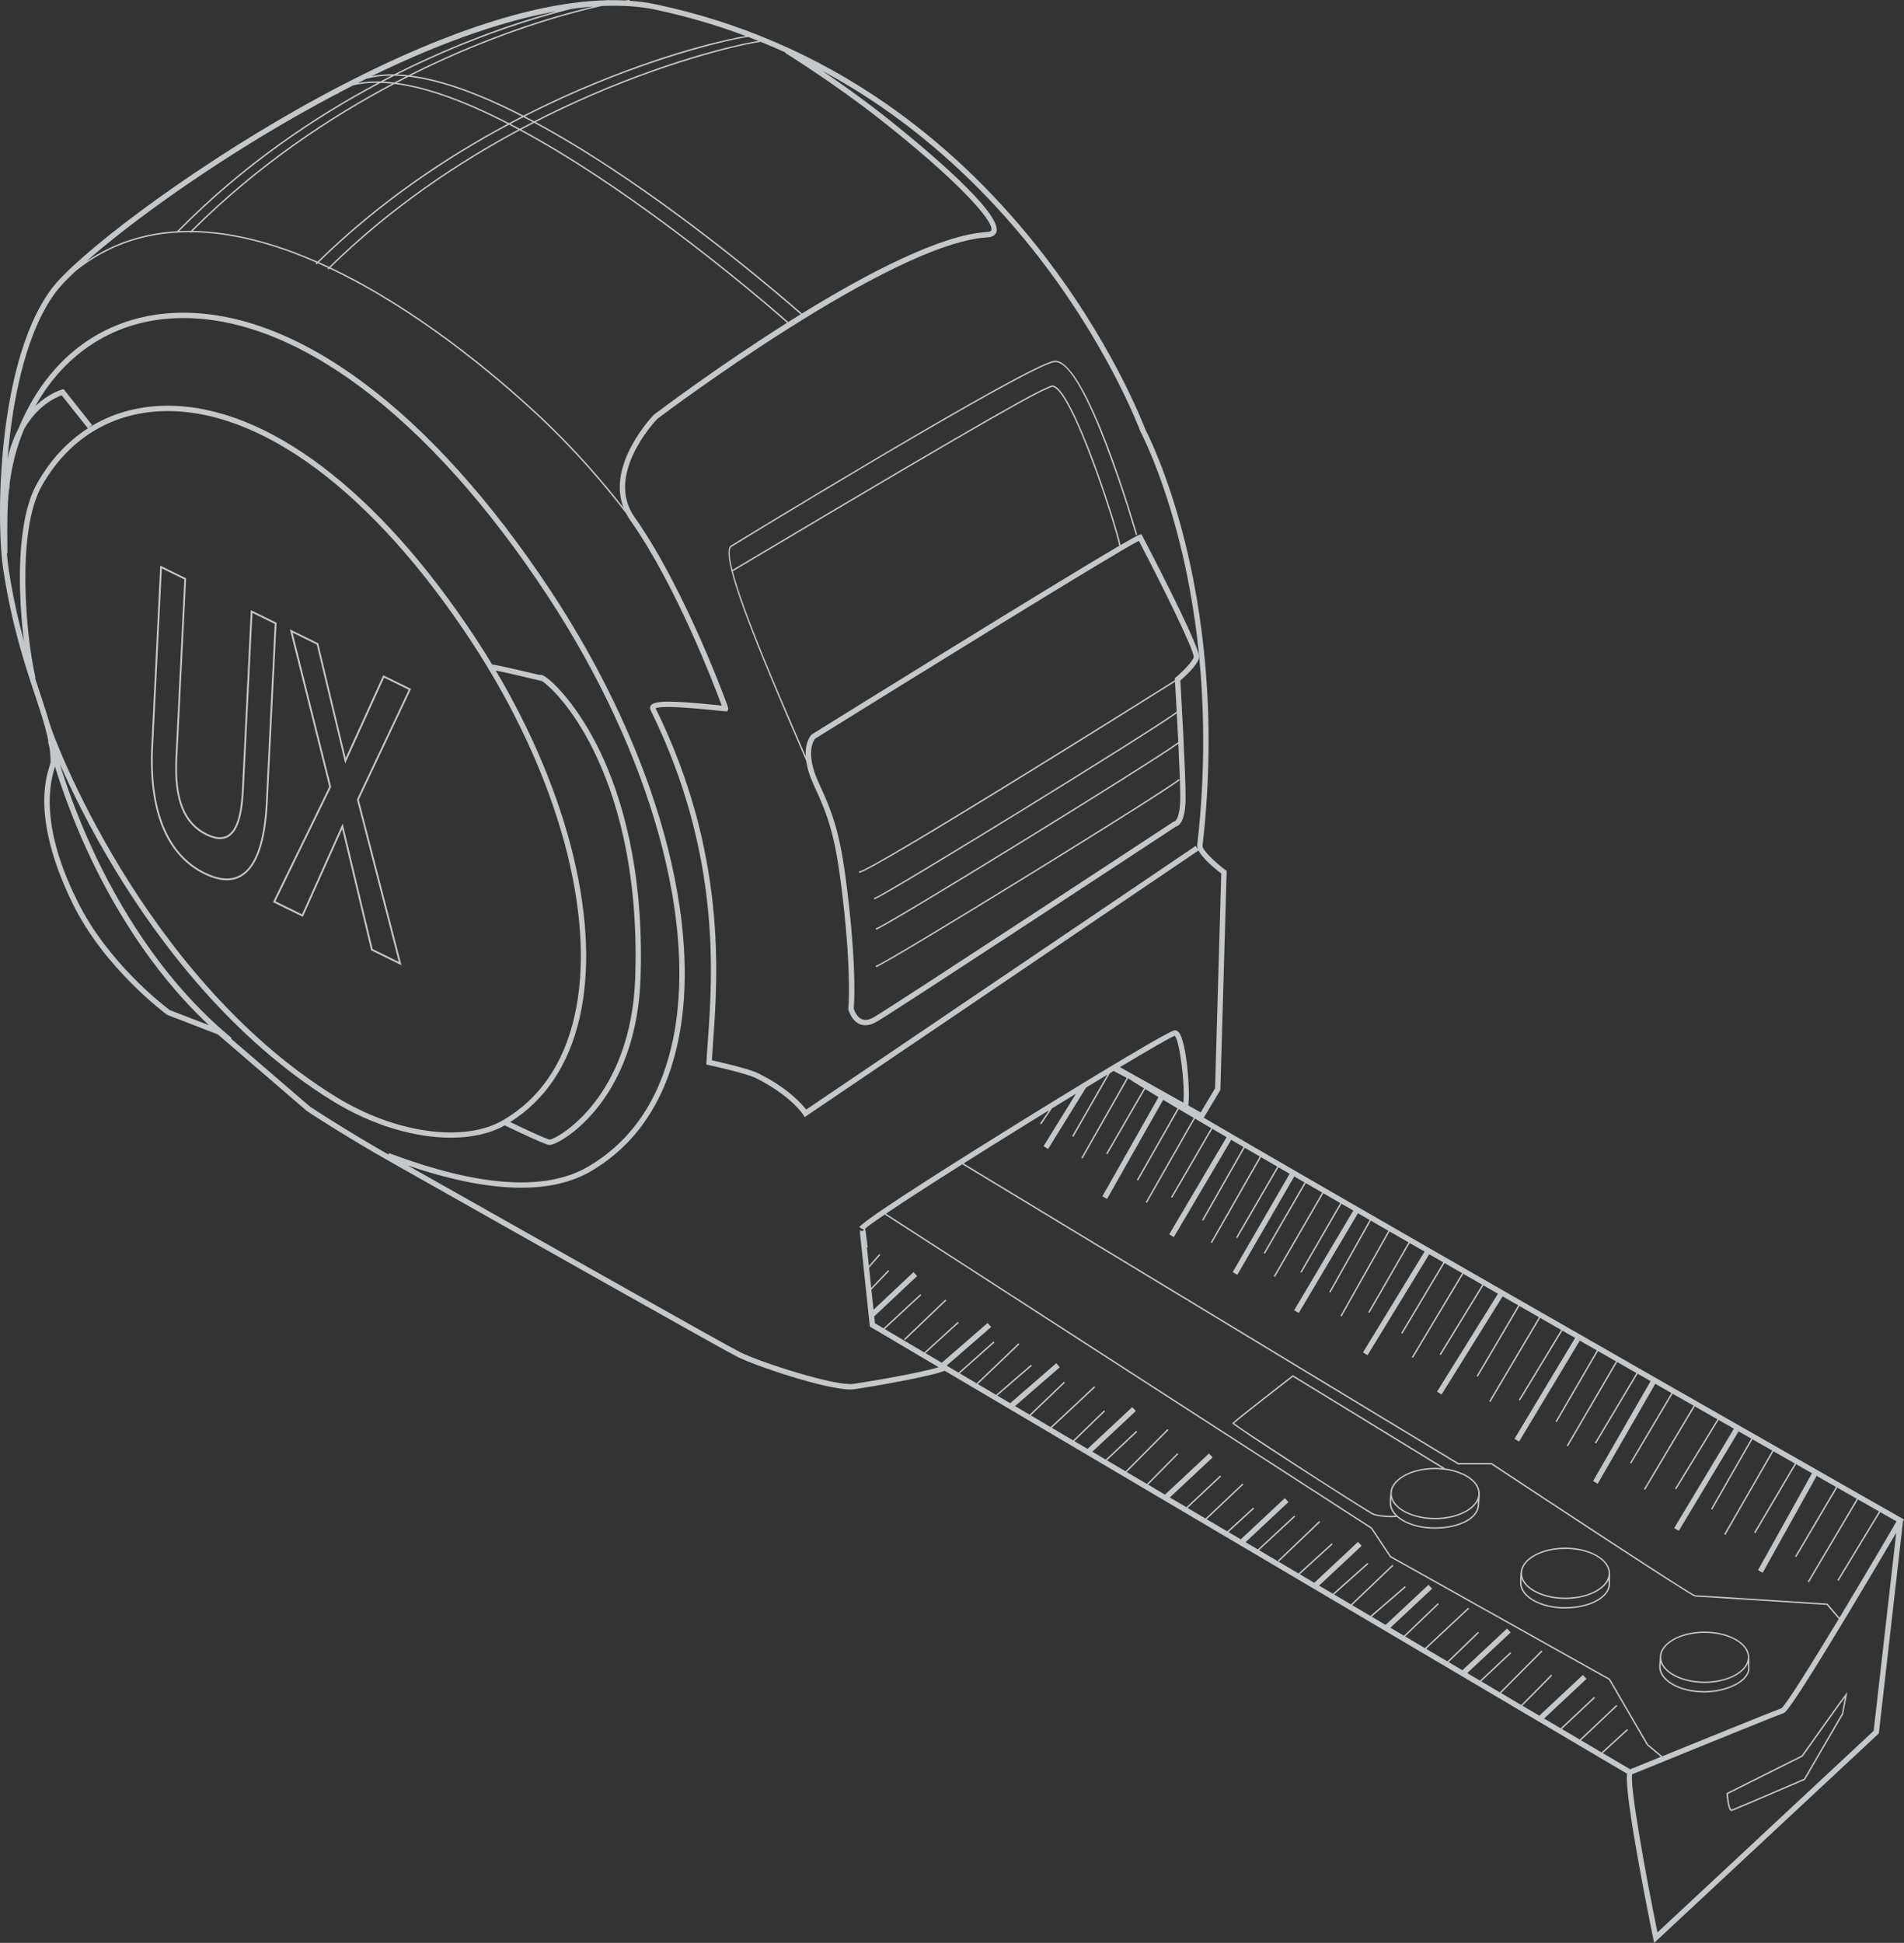 <svg width="502" height="512" viewBox="0 0 502 512" fill="none" xmlns="http://www.w3.org/2000/svg">
<rect x="0" y="0" width="502" height="512" fill="#333333" stroke="none"/>
<g opacity="0.8" clip-path="url(#clip0_3830_31525)">
<path d="M501.379 400.083C496.284 397.184 490.844 394.087 485.146 390.844L485.165 390.816L484.845 390.628L484.826 390.661C430.78 359.875 353.34 315.601 317.377 294.554L321.757 287.249L323.418 229.519L323.126 229.298C320.096 227.02 316.934 223.899 317.052 222.882C321.075 188.134 316.751 160.14 312.417 142.773C307.872 124.554 302.348 113.875 301.938 113.093C301.496 111.912 292.88 89.33 273.236 64.701C261.439 49.913 248.034 37.28 233.381 27.161C215.063 14.501 194.746 5.756 172.988 1.158C170.781 0.692 168.457 0.372 166.019 0.202V0C165.737 0 165.267 0.038 164.645 0.118C163.257 0.052 161.832 0.028 160.373 0.056V0.009C160.274 0.009 160.053 0.033 159.724 0.075C150.586 0.32 140.098 2.325 128.358 6.109C113.352 10.943 96.677 18.506 78.801 28.578C48.404 45.715 19.979 67.454 13.481 76.246C5.741 86.718 2.485 103.327 1.111 115.414C-0.517 129.754 -0.15 143.497 0.88 150.195C3.134 164.842 6.489 174.942 9.19 183.061C10.729 187.692 12.051 191.678 12.766 195.401L12.653 195.429C12.658 195.453 12.78 195.975 13.03 196.912C13.232 198.267 13.345 199.59 13.345 200.908C13.335 201.016 13.213 201.402 13.11 201.741C12.554 203.482 11.402 207.106 11.722 213.046C12.112 220.332 14.582 228.704 19.067 237.939C27.47 255.24 43.826 267.26 43.986 267.378L44.061 267.435L57.443 272.602L80.876 292.76L80.947 292.812C81.041 292.873 90.376 299.091 103.476 306.489C135.726 324.708 190.421 355.569 194.416 357.569C199.456 360.087 217.708 366.168 224.192 366.168C224.559 366.168 224.893 366.149 225.18 366.107C229.669 365.467 245.399 362.765 249.078 361.24L428.964 467.42C428.249 473.369 435.057 506.832 435.867 510.781L436.121 512.014L495.168 456.995L495.361 456.816L501.728 400.935L502.015 400.446L501.379 400.083ZM232.558 28.296C247.093 38.335 260.395 50.864 272.106 65.534C292.057 90.535 300.55 113.39 300.635 113.62L300.677 113.715C300.734 113.818 306.408 124.483 311.067 143.168C318.854 174.41 317.857 203.67 315.654 222.718C315.617 223.047 315.692 223.41 315.847 223.796L315.254 222.92L212.546 292.417C211.403 290.897 207.798 286.788 199.978 282.877C197.479 281.629 189.89 279.902 187.692 279.417C187.772 277.958 187.89 276.32 188.022 274.461C189.273 257.057 191.602 224.69 172.852 186.656C174.023 186.059 179.383 186.247 188.807 187.216C190.308 187.372 191.038 187.447 191.315 187.447H191.744L191.941 187.066C192.115 186.727 192.134 186.694 190.045 181.329C188.916 178.434 187.081 173.873 184.747 168.583C180.667 159.34 174.334 146.232 167.299 136.268C159.465 125.165 172.541 111.182 173.308 110.378C175.233 108.923 235.108 63.952 260.395 62.55C261.971 62.46 262.526 61.721 262.714 61.119C264.493 55.448 237.757 34.16 232.384 29.952C226.949 25.698 221.35 21.749 216.865 18.704C222.244 21.598 227.481 24.789 232.558 28.296ZM164.396 133.816C159.07 126.963 151.414 117.969 141.448 108.744C130.489 98.602 109.965 81.296 87.153 70.499C103.297 54.666 121.112 42.881 137.044 34.353C143.288 37.713 149.974 41.733 157.07 46.402C181.853 62.715 203.954 81.936 207.516 85.066C189.127 96.672 173.68 108.326 172.423 109.281L172.348 109.347C172.207 109.493 159.893 122.21 164.396 133.816ZM137.044 33.934C136.225 33.496 135.411 33.063 134.611 32.649C135.755 32.042 136.884 31.454 138.004 30.88C138.808 31.294 139.618 31.722 140.441 32.16C139.317 32.734 138.187 33.327 137.044 33.934ZM140.836 32.371C147.142 35.755 153.894 39.808 161.065 44.529C185.029 60.3 206.485 78.792 211.097 82.83C210 83.508 208.913 84.186 207.836 84.864C204.547 81.964 182.276 62.554 157.272 46.096C150.252 41.474 143.631 37.487 137.434 34.141C138.583 33.534 139.712 32.946 140.836 32.371ZM134.207 32.447C127.68 29.082 121.657 26.47 116.19 24.643C112.002 23.246 108.134 22.309 104.591 21.834C105.65 21.283 106.694 20.742 107.73 20.219C111.466 20.657 115.578 21.622 120.067 23.119C125.393 24.898 131.256 27.43 137.594 30.677C136.479 31.247 135.35 31.835 134.207 32.447ZM103.956 21.744C102.944 21.622 101.965 21.542 101.01 21.495C102.017 20.968 103.015 20.455 103.998 19.951C104.986 19.97 106.007 20.031 107.057 20.139C106.036 20.662 105 21.198 103.956 21.744ZM103.368 22.055C86.777 30.837 67.762 43.385 50.319 60.837C49.284 60.827 48.259 60.846 47.247 60.893C64.638 43.244 83.718 30.625 100.347 21.843C101.33 21.871 102.332 21.942 103.368 22.055ZM104.022 22.125C107.678 22.577 111.696 23.533 116.072 24.992C121.46 26.79 127.388 29.359 133.811 32.654C117.823 41.206 99.928 53.033 83.718 68.941C81.643 68.028 79.554 67.172 77.451 66.386C67.889 62.818 59.015 60.978 50.837 60.841C68.355 43.385 87.431 30.865 104.022 22.125ZM134.211 32.861C135.016 33.28 135.835 33.708 136.653 34.146C120.716 42.698 102.921 54.497 86.795 70.334C85.897 69.911 84.993 69.501 84.085 69.101C100.314 53.203 118.222 41.389 134.211 32.861ZM200.373 10.947C202.646 11.865 204.9 12.835 207.13 13.851L207.06 13.964C207.187 14.044 219.759 21.848 231.523 31.054C251.939 47.037 262.145 58.248 261.378 60.686C261.298 60.95 260.941 61.1 260.324 61.133C248.227 61.806 228.892 71.869 211.431 82.628C207.008 78.75 185.415 60.107 161.276 44.223C154.181 39.554 147.494 35.53 141.241 32.164C148.181 28.616 154.684 25.698 160.434 23.34C182.051 14.482 198.877 11.107 200.378 11.107V10.947H200.373ZM197.225 9.724C198.138 10.072 199.051 10.42 199.959 10.783C197.169 11.155 181.735 14.209 160.288 23.001C154.468 25.387 147.876 28.347 140.836 31.957C140.018 31.52 139.208 31.091 138.404 30.677C145.226 27.204 151.616 24.337 157.282 22.017C178.898 13.159 195.724 9.785 197.225 9.785V9.724ZM172.701 2.527C180.884 4.255 188.864 6.58 196.604 9.484C193.315 9.968 178.103 13.079 157.145 21.669C151.409 24.017 144.925 26.931 138.004 30.465C131.557 27.152 125.6 24.573 120.189 22.765C115.893 21.33 111.936 20.384 108.322 19.918C114.138 17 119.592 14.562 124.481 12.552C139.001 6.575 151.226 3.205 158.651 1.586C164.693 1.308 169.323 1.812 172.701 2.527ZM156.392 1.723C148.84 3.497 137.529 6.777 124.339 12.209C119.305 14.28 113.677 16.807 107.664 19.838C106.647 19.72 105.654 19.645 104.695 19.607C110.477 16.703 115.898 14.28 120.768 12.275C133.129 7.192 143.655 4.085 150.755 2.33C152.746 2.052 154.623 1.854 156.392 1.723ZM146.812 2.946C140.018 4.791 131.035 7.648 120.632 11.926C115.583 14.002 109.936 16.539 103.918 19.579C101.82 19.541 99.858 19.697 98.041 20.045C118.566 10.053 134.588 5.107 146.812 2.946ZM96.597 20.756C98.606 20.224 100.808 19.956 103.198 19.946C102.229 20.441 101.255 20.944 100.267 21.466C98.163 21.41 96.197 21.542 94.371 21.866C95.119 21.49 95.863 21.123 96.597 20.756ZM79.502 29.806C82.721 27.994 85.845 26.291 88.88 24.691L88.983 24.803C89.143 24.657 89.303 24.521 89.468 24.384C90.701 23.74 91.919 23.109 93.119 22.497C95.096 22.027 97.255 21.801 99.594 21.82C82.984 30.654 63.993 43.295 46.701 60.921C37.789 61.43 29.776 64.098 22.704 68.932C34.039 58.94 54.898 43.677 79.502 29.806ZM2.278 149.978C2.099 148.806 1.939 147.413 1.807 145.841H1.948C1.948 144.843 1.939 143.846 1.934 142.848C1.901 138.268 1.873 133.623 2.386 128.79L2.485 128.794C2.499 128.324 2.523 127.872 2.551 127.42C3.134 122.864 4.245 118.134 6.334 113.136C9.872 106.838 14.775 104.706 16.272 104.179C17.495 105.728 22.073 111.507 23.174 112.886C17.815 116.322 13.274 121.188 9.806 127.335C4.245 137.181 4.696 155.937 6.32 169.016C4.842 163.608 3.417 157.377 2.278 149.978ZM13.147 190.897H13.143C12.427 188.327 11.524 185.602 10.531 182.613C10.112 181.357 9.679 180.048 9.237 178.688L9.364 178.66C6.659 166.823 4.372 139.822 11.03 128.027C17.928 115.809 29.188 108.824 42.73 108.363C68.59 107.488 98.276 129.576 124.227 168.988C147.127 203.765 157.54 241.727 151.414 268.056C148.53 280.453 142.234 289.574 132.701 295.17C122.448 301.19 104.361 298.709 88.72 289.132C62.172 272.875 43.177 247.502 31.922 229.081C19.325 208.466 13.293 191.683 13.138 190.822C13.147 190.855 13.147 190.878 13.147 190.897ZM130.706 176.697C132.983 177.144 138.62 178.462 142.3 179.347L142.93 179.498C144.662 180.66 150.595 185.88 156.444 197.655C162.015 208.862 168.452 228.351 167.483 257.551C166.424 289.4 146.855 300.183 144.916 300.328C143.834 300.079 138.498 297.608 134.517 295.702C143.773 289.856 149.922 280.679 152.783 268.376C158.51 243.817 150.078 209.375 130.706 176.697ZM44.739 266.178C43.553 265.293 28.289 253.71 20.328 237.313C17.777 232.065 10.023 216.086 14.451 202.16C14.469 202.103 14.479 202.061 14.498 202.014C16.093 207.186 18.784 214.98 22.845 223.857C28.929 237.148 39.29 255.405 55.095 270.174L44.739 266.178ZM102.577 303.872L102.431 304.263C90.696 297.561 82.372 292.054 81.761 291.65L60.93 273.732L61.081 273.548C42.603 258.327 30.797 237.821 24.148 223.297C20.003 214.241 17.293 206.33 15.73 201.209C18.822 208.255 23.706 218.265 30.388 229.265C41.77 248.006 61.005 273.812 87.991 290.332C98.131 296.54 109.311 299.82 118.862 299.82C124.292 299.82 129.195 298.756 133.087 296.573C135.049 297.519 143.184 301.42 144.681 301.717C144.737 301.731 144.803 301.736 144.874 301.736C145.998 301.736 148.647 300.291 151.24 298.234C154.284 295.82 158.684 291.471 162.349 284.458C166.354 276.801 168.556 267.759 168.89 257.593C169.84 228.916 163.676 209.535 158.34 198.324C152.487 186.03 145.702 179.38 143.335 178.086C143.133 177.973 142.69 177.733 142.276 177.883C139.693 177.267 130.748 175.139 129.769 175.125C128.367 172.805 126.913 170.499 125.403 168.202C99.683 129.143 70.195 106.918 44.217 106.918C43.704 106.918 43.191 106.928 42.678 106.947C35.507 107.191 28.957 109.201 23.306 112.787L24.28 112.011C23.024 110.443 17.067 102.913 17.067 102.913L16.78 102.551L16.333 102.668C16.187 102.706 12.851 103.633 9.308 107.027C17.368 92.667 30.552 84.435 46.447 83.852C77.281 82.722 112.896 109.286 144.182 156.746C171.793 198.639 184.399 244.175 177.072 275.591C173.675 290.167 166.274 300.879 155.079 307.435C143.885 314.001 126.217 312.801 102.577 303.872ZM224.973 364.7C220.315 365.368 200.609 359.08 195.042 356.294C191.212 354.378 140.055 325.523 107.518 307.144C118.994 311.045 128.988 313.003 137.444 313.003C144.718 313.003 150.854 311.554 155.804 308.654C167.346 301.896 174.969 290.878 178.456 275.911C185.862 244.132 173.186 198.173 145.368 155.97C113.809 108.095 77.742 81.301 46.4 82.444C29.955 83.047 16.323 91.57 8.018 106.443C6.795 108.631 5.774 110.764 4.913 112.849C3.501 115.465 2.579 118.242 1.991 120.944C2.137 119.174 2.306 117.376 2.513 115.574C3.864 103.657 7.063 87.311 14.615 77.088C15.669 75.662 17.481 73.737 19.942 71.431C27.654 65.261 36.594 61.882 46.696 61.298L46.772 61.373C46.8 61.345 46.828 61.317 46.856 61.288C47.934 61.227 49.026 61.199 50.127 61.204L50.301 61.373C50.357 61.317 50.414 61.265 50.47 61.208C58.705 61.293 67.663 63.124 77.323 66.734C79.37 67.496 81.408 68.334 83.431 69.219C83.356 69.294 83.281 69.365 83.21 69.436L83.469 69.699C83.577 69.591 83.69 69.487 83.798 69.379C84.706 69.779 85.61 70.189 86.513 70.612C86.461 70.664 86.41 70.711 86.358 70.763L86.617 71.026C86.701 70.942 86.786 70.862 86.871 70.777C109.687 81.545 130.235 98.87 141.199 109.017C151.753 118.783 159.714 128.295 165.055 135.27C165.37 135.878 165.737 136.48 166.156 137.078C178.235 154.191 188.309 180.566 190.294 185.946C189.909 185.908 189.452 185.861 188.963 185.809C177.035 184.581 172.489 184.609 171.576 185.922C171.337 186.27 171.313 186.703 171.511 187.108C190.181 224.869 187.866 257.061 186.624 274.358C186.469 276.485 186.337 278.321 186.262 279.944L186.234 280.542L186.817 280.669C186.916 280.688 196.642 282.783 199.352 284.143C208.575 288.755 211.741 293.716 211.77 293.768L212.155 294.394L315.993 224.125C317.09 226.295 320.463 229.034 321.988 230.201L320.355 286.835L316.567 293.151L313.292 291.32C313.885 288.011 312.864 274.57 310.827 272.089C310.436 271.614 310.031 271.515 309.759 271.515C307.895 271.515 271.928 293.791 267.834 296.328C256.165 303.567 229.448 320.275 226.747 323.183C226.667 323.254 226.601 323.339 226.554 323.438L227.801 324.101L227.805 324.096C227.711 324.256 227.485 324.407 227.217 324.407C226.902 324.398 226.714 324.181 226.671 324.078C226.714 324.181 226.766 324.435 226.817 324.76L226.718 324.769L229.306 349.243L229.344 349.596L247.483 360.304C242.806 361.744 229.495 364.055 224.973 364.7ZM311.984 290.577L295.276 281.225C303.148 276.513 308.592 273.384 309.735 272.951C311.024 274.17 312.525 286.176 311.984 290.577ZM384.385 385.903L384.428 385.931H393.208C402.125 391.823 445.96 420.759 446.906 420.759C447.809 420.759 479.819 422.835 481.636 422.952L484.793 426.633C477.373 438.912 470.893 449.257 469.698 450.17C467.83 450.824 449.461 458.275 438.191 462.859L438.248 462.793L434.507 459.677L424.484 442.447L424.461 442.405L366.726 410.08L361.734 402.587L361.682 402.535C360.435 401.731 239.277 323.522 233.593 319.837C238.115 316.783 245.074 312.283 253.755 306.8L253.732 306.838L384.385 385.903ZM422.579 462.007L429.223 455.936L428.973 455.663L422.245 461.814L416.843 458.623L426.404 449.582L426.15 449.314L416.514 458.43L411.804 455.649L420.523 447.464L420.268 447.196L411.469 455.456L407.112 452.881L418.292 442.433L417.328 441.402L405.847 452.133L401.405 449.511L409.239 441.576L408.976 441.317L401.075 449.318L395.758 446.179L406.651 435.227L406.388 434.968L395.429 445.986L390.535 443.096L398.412 435.698L398.158 435.429L390.206 442.899L386.837 440.908L398.299 430.196L397.335 429.165L385.571 440.16L381.958 438.027L389.947 430.285L389.688 430.022L381.623 437.834L376.019 434.526L387.355 423.931L387.1 423.663L375.685 434.333L370.476 431.259L379.351 422.755L379.097 422.486L370.147 431.062L366.58 428.958L377.591 418.669L376.626 417.639L365.315 428.214L361.649 426.049L370.646 418.293L370.406 418.011L361.315 425.847L356.506 423.009L367.362 412.636L367.107 412.367L356.177 422.811L351.744 420.194L360.769 412.17L360.525 411.892L351.41 419.997L347.787 417.86L359.009 407.369L358.045 406.338L346.517 417.112L342.705 414.862L351.354 406.988L351.105 406.715L342.371 414.664L331.958 408.517L341.477 399.693L341.228 399.42L331.629 408.32L328.401 406.414L339.718 395.833L338.753 394.803L327.131 405.665L323.893 403.754L330.655 397.575L330.406 397.302L323.559 403.557L318.158 400.37L327.832 391.221L327.578 390.953L317.828 400.178L313.118 397.396L321.955 389.103L321.701 388.835L312.789 397.203L308.432 394.629L319.725 384.072L318.76 383.041L307.161 393.88L302.724 391.259L310.667 383.215L310.403 382.956L302.395 391.066L297.078 387.926L308.079 376.861L307.815 376.603L296.748 387.733L291.85 384.844L299.84 377.341L299.586 377.073L291.516 384.651L288.001 382.575L299.487 371.839L298.522 370.809L286.731 381.827L283.263 379.779L291.365 371.924L291.107 371.661L282.929 379.586L277.325 376.278L288.773 365.575L288.519 365.307L276.99 376.08L271.786 373.007L280.774 364.394L280.52 364.125L271.457 372.809L267.622 370.545L279.428 360.309L278.506 359.24L266.342 369.787L262.95 367.787L272.064 359.927L271.824 359.645L262.658 367.547L262.766 367.674L257.811 364.747L268.78 354.265L268.526 353.997L257.482 364.549L253.045 361.932L262.187 353.799L261.943 353.522L252.711 361.735L249.582 359.89L261.317 349.714L260.395 348.646L248.302 359.127L244.015 356.595L252.781 348.617L252.532 348.344L243.681 356.402L233.268 350.255L242.9 341.322L242.651 341.049L232.991 350.006L233.155 350.185L230.685 348.726L230.483 346.815L230.535 346.871L241.813 336.277L240.849 335.246L230.309 345.149L229.749 339.877L234.44 334.964L234.172 334.71L229.697 339.397L229.137 334.103L232.092 330.723L231.814 330.478L229.085 333.599L228.667 329.631L228.77 329.594L228.652 329.514L228.558 328.615C228.699 328.709 228.789 328.836 228.812 328.921C228.756 328.728 228.638 327.753 228.544 326.972C228.347 325.325 228.229 324.374 228.078 323.809C228.761 323.188 230.549 321.898 233.264 320.058C236.807 322.364 358.859 401.147 361.456 402.823L366.477 410.358L424.193 442.673L434.206 459.885L437.895 462.972C433.9 464.596 430.841 465.843 429.811 466.262L422.579 462.007ZM494.006 456.124L436.991 509.251C433.933 494.214 429.707 471.067 430.333 467.575C434.018 466.074 468.23 452.142 470.197 451.483C470.748 451.3 471.769 450.961 486.901 425.852C492.18 417.093 497.37 408.306 499.954 403.919L494.006 456.124ZM484.991 426.299L481.815 422.59L481.735 422.585C480.351 422.496 447.875 420.392 446.929 420.392C445.743 420.086 411.375 397.495 393.363 385.592L393.316 385.559H384.531L254.061 306.602C258.442 303.835 263.256 300.827 268.413 297.627C271.194 295.9 273.923 294.215 276.581 292.582L274.219 296.088L274.525 296.295L277.339 292.111C279.517 290.774 281.639 289.47 283.691 288.223L275.137 302.051L276.336 302.795L286.349 286.604C288.307 285.413 290.184 284.279 291.968 283.206L282.679 299.397L282.999 299.58L292.622 282.815C292.951 282.618 293.28 282.42 293.605 282.227L297.068 284.063L285.088 305.134L285.408 305.317L297.435 284.166C298.278 284.736 299.694 285.625 301.623 286.802L291.638 304.009L291.958 304.193L301.938 286.995C302.978 287.626 304.15 288.336 305.453 289.117L290.65 315.262L291.878 315.959L306.667 289.842C307.844 290.544 309.109 291.297 310.46 292.092L299.746 310.928L300.066 311.111L310.784 292.276C312.031 293.014 313.353 293.791 314.737 294.605L302.061 316.811L302.381 316.994L315.052 294.789C316.412 295.589 317.838 296.422 319.32 297.293L308.733 315.493L309.053 315.676L319.64 297.476C320.854 298.187 322.115 298.921 323.404 299.674L308.267 325.292L309.481 326.012L324.618 300.385C325.677 301.001 326.754 301.632 327.86 302.272L316.92 321.508L317.24 321.691L328.18 302.461C329.474 303.214 330.796 303.981 332.147 304.767L319.23 327.4L319.55 327.584L332.467 304.955C333.864 305.769 335.295 306.598 336.748 307.44L325.903 326.087L326.223 326.271L337.073 307.624C338.042 308.184 339.021 308.753 340.014 309.327L325.004 335.251L326.227 335.957L341.237 310.033C342.136 310.551 343.04 311.078 343.957 311.605L333.177 330.224L333.497 330.408L344.277 311.789C345.698 312.608 347.138 313.441 348.597 314.283L335.831 336.324L336.151 336.508L348.917 314.467C350.385 315.314 351.871 316.171 353.372 317.037L342.842 335.213L343.162 335.397L353.692 317.22C354.723 317.813 355.763 318.416 356.807 319.018L341.209 345.295L342.423 346.015L358.031 319.724C359.052 320.312 360.082 320.905 361.113 321.498L350.46 340.452L350.78 340.63L361.433 321.682C362.962 322.562 364.505 323.452 366.058 324.346L353.415 346.74L353.735 346.923L366.373 324.529C368.02 325.48 369.686 326.436 371.356 327.396L360.727 345.817L361.047 346.001L371.676 327.579C372.98 328.328 374.283 329.081 375.596 329.834L359.353 356.411L360.558 357.146L376.819 330.535C378.057 331.246 379.294 331.956 380.541 332.672L369.441 351.272L369.757 351.46L380.861 332.855C382.4 333.74 383.943 334.625 385.491 335.51L372.236 357.63L372.552 357.819L385.811 335.693C387.472 336.644 389.133 337.599 390.799 338.555L379.567 356.896L379.882 357.089L391.119 338.738C392.394 339.468 393.669 340.197 394.944 340.932L378.88 366.752L380.08 367.495L396.168 341.633C397.542 342.419 398.92 343.21 400.294 343.996L389.312 362.619L389.632 362.808L400.614 344.179C402.327 345.163 404.044 346.142 405.753 347.121L392.625 369.279L392.945 369.467L406.072 347.304C407.922 348.363 409.771 349.422 411.611 350.477L400.44 368.889L400.755 369.081L411.931 350.665C413.055 351.31 414.175 351.95 415.295 352.59L399.301 379.172L400.511 379.902L416.509 353.31L415.798 352.882C417.544 353.879 419.285 354.877 421.017 355.866L410.124 374.588L410.444 374.772L421.337 356.049C422.918 356.953 424.494 357.852 426.056 358.751L413.069 380.975L413.389 381.163L426.376 358.934C428.084 359.908 429.778 360.878 431.463 361.843L420.485 380.222L420.8 380.41L431.783 362.022C432.926 362.676 434.065 363.325 435.194 363.97L420.024 390.303L421.247 391.009L436.422 364.671C437.852 365.486 439.269 366.3 440.676 367.1L429.769 385.488L430.089 385.677L440.996 367.284C442.859 368.347 444.703 369.402 446.524 370.437L433.429 392.416L433.745 392.605L446.844 370.621C448.863 371.774 450.849 372.903 452.797 374.019L441.617 392.308L441.932 392.501L453.117 374.202C454.481 374.983 455.832 375.751 457.158 376.508L441.405 402.695L442.614 403.425L458.387 377.21C459.516 377.854 460.631 378.49 461.727 379.116L451.117 397.627L451.437 397.81L462.047 379.299C463.831 380.316 465.572 381.309 467.27 382.279L454.589 404.3L454.909 404.484L467.59 382.462C469.524 383.568 471.402 384.637 473.213 385.667L462.476 403.863L462.795 404.051L473.538 385.851C474.978 386.674 476.38 387.47 477.74 388.246L463.506 413.779L464.739 414.467L478.963 388.943C480.751 389.96 482.454 390.934 484.073 391.852L473.284 410.151L473.604 410.339L484.398 392.035C486.233 393.08 487.95 394.059 489.545 394.967L476.606 416.815L476.926 417.003L489.87 395.151C491.95 396.337 493.804 397.391 495.413 398.304L484.421 416.42L484.737 416.613L495.733 398.488C497.483 399.486 498.928 400.305 500.029 400.935C495.521 408.696 490.044 417.931 484.991 426.299Z" fill="#E9EEF1"/>
<path d="M192.82 150.355C192.797 150.369 192.773 150.383 192.75 150.397L192.891 150.637C195.239 159.801 202.297 176.777 209.99 194.549C210.974 196.827 211.863 198.884 212.55 200.498C212.795 202.235 213.392 204.334 214.555 206.857C218.639 215.705 220.361 220.614 222.257 237.233C224.549 257.273 223.678 265.703 223.669 265.783L223.655 265.91L223.688 266.032C223.716 266.15 224.436 268.931 226.647 269.877C227.127 270.084 227.635 270.183 228.167 270.183C229.071 270.183 230.045 269.887 231.075 269.298C235.922 266.526 305.523 220.788 310.031 217.828C310.798 217.654 312.595 216.557 312.595 210.095C312.595 203.562 311.377 182.345 311.202 179.342C312.224 178.462 315.423 175.601 316.087 173.605C316.275 173.045 316.618 172.005 308.902 156.393C305.147 148.797 301.255 141.365 301.218 141.29L300.959 140.796L300.418 140.932C300.023 141.031 298.235 142.015 295.44 143.643C294.781 140.561 292.146 132.013 289.144 123.725C286.523 116.501 281.643 104.061 278.406 101.925C277.889 101.581 277.413 101.501 276.995 101.68C272.915 103.431 268.285 105.417 193.112 150.185C192.265 146.834 192.082 144.58 192.905 144.076C214.63 130.776 272.27 96.103 278.025 95.448C286.034 94.526 299.336 140.504 299.472 140.965L299.825 140.862C299.279 138.974 286.546 95.062 278.246 95.062C278.157 95.062 278.072 95.067 277.983 95.077C271.08 95.867 193.493 143.281 192.712 143.756C191.776 144.33 191.903 146.688 192.82 150.355ZM300.267 142.523C306.05 153.598 314.826 171.191 314.731 173.196C314.172 174.782 311.146 177.549 310.021 178.49L309.749 178.716L309.767 179.074C309.767 179.084 309.772 179.145 309.777 179.248C302.446 183.851 230.412 229.015 226.454 229.679L226.516 230.041C230.562 229.368 301.124 185.117 309.8 179.672C309.871 180.891 310.04 183.856 310.238 187.522C304.841 191.739 234.209 235.247 230.407 236.682L230.539 237.026C234.303 235.604 303.443 193.029 310.266 187.965C310.393 190.323 310.53 192.94 310.657 195.556C304.883 199.995 234.665 243.243 230.873 244.678L231.004 245.022C234.759 243.601 303.585 201.228 310.68 195.999C310.953 201.67 311.184 207.262 311.184 210.085C311.184 215.616 309.861 216.373 309.716 216.439H309.565L309.386 216.557C308.647 217.042 235.244 265.288 230.379 268.07C229.146 268.776 228.078 268.945 227.212 268.578C225.847 267.999 225.231 266.248 225.095 265.797C225.207 264.592 225.847 256.129 223.669 237.073C221.749 220.252 219.999 215.263 215.844 206.264C212.145 198.248 214.625 195.01 214.945 194.639C237.168 180.82 293.877 145.738 300.267 142.523ZM277.136 102.014C277.437 101.887 277.785 101.953 278.199 102.226C280.533 103.765 284.297 111.446 288.796 123.848C292.005 132.701 294.522 141.064 295.105 143.836C277.347 154.205 221.42 188.948 214.117 193.49L214.009 193.575C213.9 193.674 212.211 195.33 212.428 199.275C211.887 198.013 211.2 196.422 210.329 194.408C205.238 182.642 196.015 161.321 193.206 150.557C268.445 105.742 273.066 103.76 277.136 102.014Z" fill="#E9EEF1"/>
<path d="M311.057 205.586L310.821 205.299C306.436 208.914 234.698 253.113 230.863 254.557L230.995 254.901C234.83 253.456 306.667 209.205 311.057 205.586Z" fill="#E9EEF1"/>
<path d="M449.253 446.019C453.774 446.019 458.16 444.494 460.155 442.226C461.002 441.266 461.378 440.202 461.246 439.152C461.223 438.978 461.232 438.686 461.242 438.38C461.256 437.957 461.27 437.477 461.218 437.067L461.185 437.072C461.195 436.959 461.199 436.851 461.199 436.738C461.199 433.001 455.911 429.965 449.408 429.965C442.905 429.965 437.616 433.006 437.616 436.738C437.616 436.804 437.621 436.87 437.626 436.936H437.616C437.607 437.058 437.593 437.241 437.574 437.458C437.527 437.966 437.461 438.663 437.461 439.251C437.466 442.979 442.754 446.019 449.253 446.019ZM449.413 430.328C455.708 430.328 460.832 433.199 460.832 436.733C460.832 440.268 455.708 443.139 449.413 443.139C443.117 443.139 437.993 440.268 437.993 436.733C437.993 433.199 443.112 430.328 449.413 430.328ZM437.884 438.159C439.028 441.214 443.761 443.506 449.413 443.506C454.97 443.506 459.642 441.284 460.879 438.305C460.879 438.324 460.879 438.347 460.879 438.366C460.87 438.705 460.861 438.997 460.889 439.199C461.011 440.155 460.672 441.091 459.887 441.981C457.953 444.174 453.685 445.647 449.257 445.647C442.961 445.647 437.837 442.776 437.837 439.242C437.833 438.903 437.856 438.522 437.884 438.159Z" fill="#E9EEF1"/>
<path d="M412.551 423.898C419.247 423.898 424.489 421.037 424.489 417.38C424.489 416.015 424.498 415.13 424.517 414.74H424.494C424.494 414.697 424.498 414.655 424.498 414.612C424.498 410.876 419.209 407.84 412.707 407.84C406.51 407.84 401.419 410.598 400.953 414.09C400.84 414.424 400.76 416.523 400.76 417.121C400.764 420.858 406.053 423.898 412.551 423.898ZM412.711 408.207C419.007 408.207 424.131 411.078 424.131 414.612C424.131 418.147 419.007 421.018 412.711 421.018C406.416 421.018 401.291 418.147 401.291 414.612C401.291 411.078 406.411 408.207 412.711 408.207ZM401.164 415.987C402.275 419.065 407.027 421.385 412.711 421.385C418.193 421.385 422.809 419.225 424.127 416.312C424.127 416.627 424.122 416.98 424.122 417.375C424.122 420.825 419.04 423.527 412.551 423.527C406.256 423.527 401.131 420.656 401.131 417.121C401.131 416.82 401.146 416.406 401.164 415.987Z" fill="#E9EEF1"/>
<path d="M361.62 399.01C362.603 399.599 365.168 399.839 366.847 399.839C367.506 399.839 368.024 399.801 368.264 399.735C370.358 401.618 374.032 402.874 378.206 402.874C384.911 402.874 389.969 400.145 389.969 396.521C389.969 396.342 390.007 395.932 390.045 395.504C390.101 394.873 390.162 394.224 390.144 393.922H390.139C390.148 393.814 390.153 393.701 390.153 393.588C390.153 390.36 386.2 387.653 380.93 386.98L380.968 386.924L340.864 362.384L340.766 362.464C340.173 362.925 326.179 373.76 324.984 374.95L324.918 375.016L324.927 375.106C325.003 375.718 355.954 395.612 361.62 399.01ZM389.598 396.521C389.598 399.933 384.699 402.503 378.206 402.503C371.91 402.503 366.786 399.632 366.786 396.097C366.786 395.645 366.791 395.311 366.81 394.944C367.906 398.031 372.668 400.361 378.361 400.361C383.711 400.361 388.233 398.304 389.673 395.494C389.631 395.946 389.598 396.332 389.598 396.521ZM389.781 393.593C389.781 397.123 384.657 399.999 378.361 399.999C372.066 399.999 366.941 397.128 366.941 393.593C366.941 390.058 372.066 387.187 378.361 387.187C384.657 387.187 389.781 390.058 389.781 393.593ZM340.888 362.831L380.225 386.905C379.618 386.849 378.997 386.82 378.361 386.82C371.859 386.82 366.57 389.861 366.57 393.593C366.57 393.654 366.574 393.715 366.579 393.772L366.542 393.767C366.424 394.821 366.414 395.245 366.414 396.102C366.414 397.306 366.97 398.441 367.934 399.424C366.909 399.504 363.135 399.49 361.808 398.695C353.771 393.871 327.459 376.73 325.379 375.082C327.167 373.463 339.632 363.805 340.888 362.831Z" fill="#E9EEF1"/>
<path d="M475.01 462.633L455.29 472.498L455.182 472.555L455.191 472.677C455.233 473.336 455.492 476.649 456.273 477.172C456.358 477.228 456.447 477.256 456.537 477.256C456.584 477.256 456.636 477.247 456.683 477.233C457.619 476.922 475.09 469.392 475.833 469.072L475.89 469.048L485.959 451.738L487.07 445.878L484.712 449.022L475.01 462.633ZM486.416 447.365L485.625 451.573L475.636 468.752C474.521 469.232 457.468 476.579 456.57 476.88C456.541 476.889 456.518 476.889 456.48 476.861C456.005 476.541 455.676 474.235 455.567 472.771L475.222 462.944L475.264 462.925L485.014 449.238L486.416 447.365Z" fill="#E9EEF1"/>
<path d="M347.833 400.833L336.932 411.25L337.188 411.519L348.09 401.102L347.833 400.833Z" fill="#E9EEF1"/>
<path d="M249.249 342.474L238.348 352.891L238.604 353.16L249.506 342.742L249.249 342.474Z" fill="#E9EEF1"/>
<path d="M59.796 231.975C58.012 231.975 56.022 231.439 53.848 230.371C43.877 225.471 39.05 213.837 39.892 196.719L42.24 149.056L49.072 152.412L49.063 152.567L46.733 199.868C46.211 210.518 48.696 216.82 54.559 219.701C56.812 220.807 58.577 220.948 59.97 220.129C62.214 218.807 63.461 214.985 63.781 208.448L66.129 160.789L72.909 164.121L72.9 164.277L70.571 211.577C70.058 222.035 67.734 228.554 63.668 230.949C62.515 231.637 61.221 231.975 59.796 231.975ZM42.673 149.799L40.362 196.747C39.53 213.662 44.263 225.146 54.055 229.956C57.815 231.801 60.972 232.004 63.433 230.554C67.352 228.243 69.597 221.856 70.105 211.563L72.425 164.413L66.567 161.533L64.256 208.48C63.927 215.187 62.605 219.136 60.214 220.543C58.699 221.438 56.728 221.296 54.361 220.134C48.31 217.159 45.741 210.716 46.277 199.853L48.597 152.703L42.673 149.799Z" fill="#E9EEF1"/>
<path d="M105.861 254.379L97.857 250.449L90.211 218.496L79.854 241.61L71.978 237.741L86.809 207.318L76.438 165.863L83.901 169.529L91.138 199.745L101.043 177.949L108.378 181.554L94.596 210.744L105.861 254.379ZM98.262 250.124L105.15 253.508L94.107 210.693L107.766 181.771L101.282 178.585L91.011 201.185L83.506 169.849L77.149 166.729L87.312 207.365L72.613 237.52L79.628 240.965L90.352 217.037L98.262 250.124Z" fill="#E9EEF1"/>
</g>
<defs>
<clipPath id="clip0_3830_31525">
<rect width="502" height="512" fill="white"/>
</clipPath>
</defs>
</svg>
